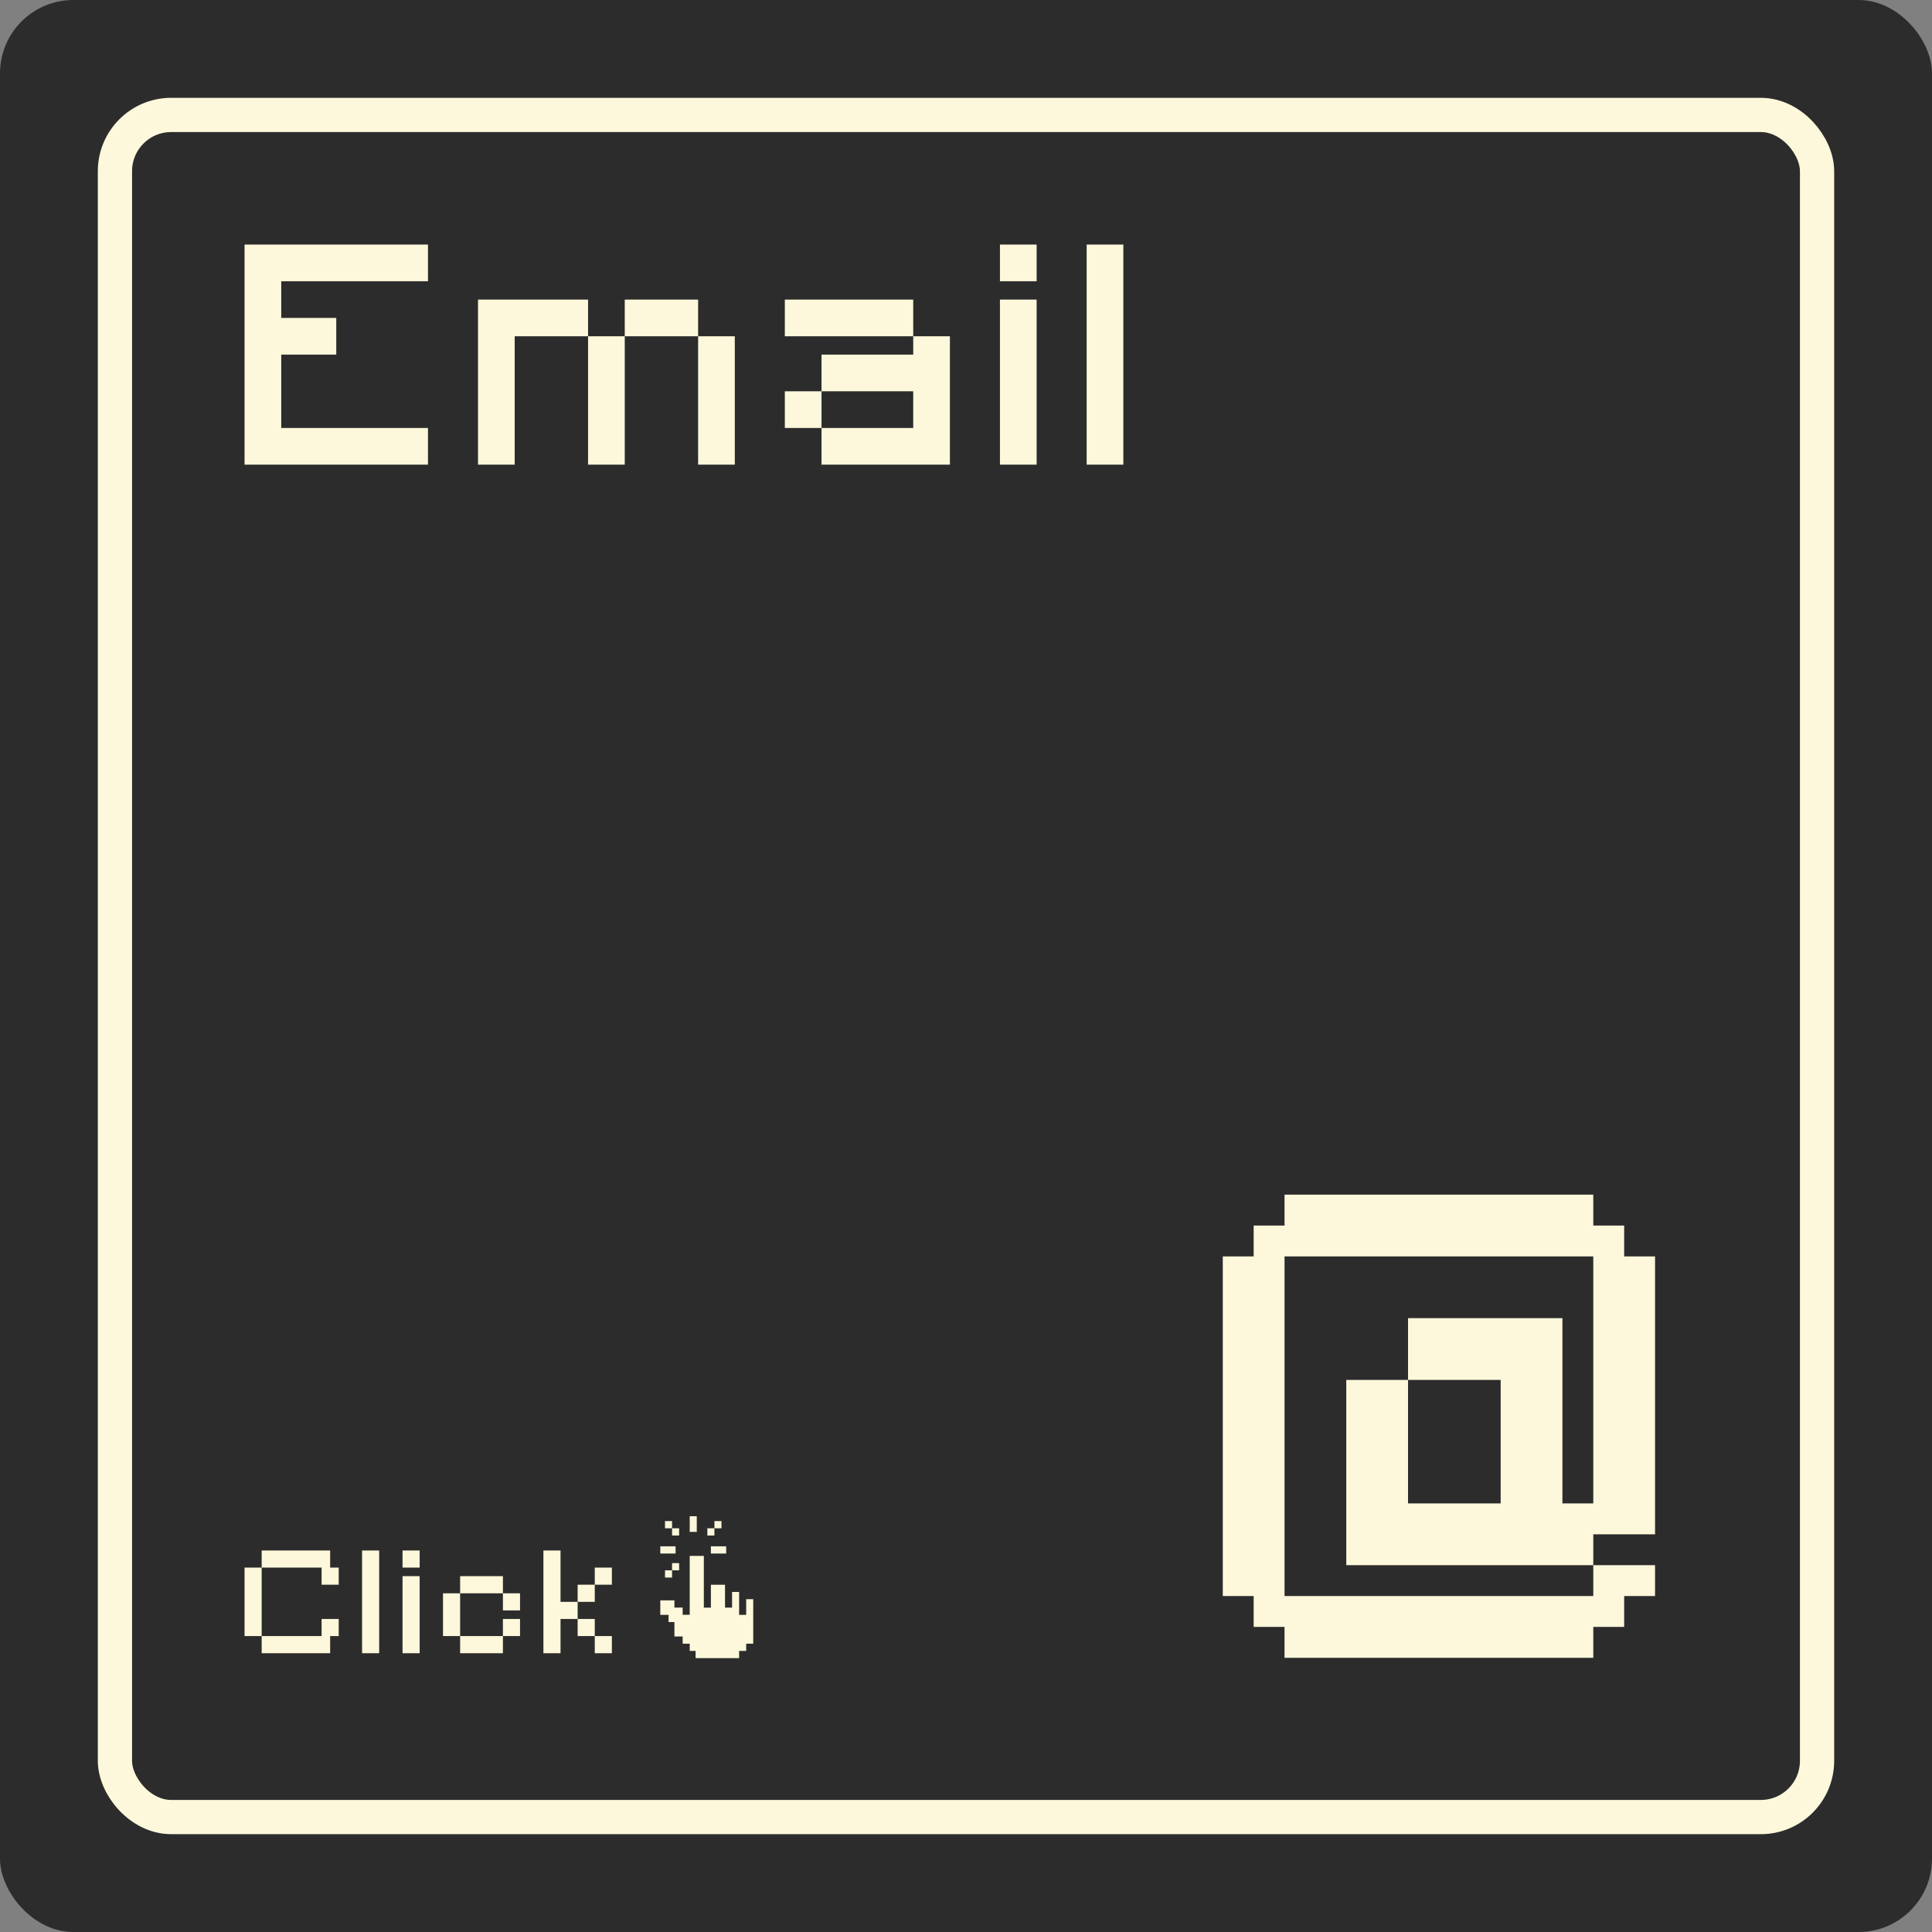 <svg xmlns="http://www.w3.org/2000/svg" width="395" height="395" viewBox="0 0 395 395">
  <rect x="0" y="0" width="395" height="395" fill="#808080" stroke="none"/>
  <g id="Email_Card" data-name="Email Card" transform="translate(-239 -990)">
    <rect id="Rectangle_159" data-name="Rectangle 159" width="395" height="395" rx="15" transform="translate(239 990)" fill="#2c2c2c"/>
    <g id="Rectangle_162" data-name="Rectangle 162" transform="translate(259 1010)" fill="#2c2c2c" stroke="#fdf8db" stroke-width="7">
      <rect width="355" height="355" rx="15" stroke="none"/>
      <rect x="3.5" y="3.5" width="348" height="348" rx="11.5" fill="none"/>
    </g>
    <path id="Path_2" data-name="Path 2" d="M69.438,18.938H12.625V12.625H6.313V6.313H0V-63.125H6.313v-6.312h6.313V-75.75H75.75v6.313h6.313v6.313h6.313V-6.312H75.75V0H25.25V-37.875H37.875V-50.5H69.438v37.875H75.75v-50.5H12.625V6.313H75.75V0H88.375V6.313H82.063v6.313H75.75v6.313ZM50.5-12.625h6.313v-25.25H37.875v25.25H50.5Z" transform="translate(489 1310)" fill="#fdf8db"/>
    <path id="Path_1" data-name="Path 1" d="M33.75,0H0V-45H37.5v7.5H7.5V-30H18.75v7.5H7.5v15h30V0ZM96.48,0H92.73V-26.25h7.5V0ZM73.98,0H70.23V-26.25h7.5V0ZM51.48,0H47.73V-33.75h22.5v7.5h-15V0ZM92.73-26.25h-15v-7.5h15v7.5ZM140.46,0h-22.5V-7.5h-7.5V-15h7.5v-7.5h18.75v-3.75h7.5V0Zm-7.5-7.5h3.75V-15H117.96v7.5h15Zm3.75-18.75H110.46v-7.5h26.25v7.5ZM158.19,0h-3.75V-33.75h7.5V0Zm0-37.5h-3.75V-45h7.5v7.5ZM175.92,0h-3.75V-45h7.5V0Z" transform="translate(289 1085)" fill="#fdf8db"/>
    <g id="Group_2" data-name="Group 2" transform="translate(7 -6)">
      <path id="Union_1" data-name="Union 1" d="M7.215,29V27.525h-1.2V26.051H4.57V24.576H2.886V21.627h-1.2V20.153H0V17.2H2.886v1.474H4.57v1.475H6.013V8.11H8.9V18.678h1.443V14.008h2.886v4.669h1.443V15.483h1.443v4.669h1.443V16.958H19v9.093H17.557v1.474H16.114V29ZM.962,12.534V11.059H2.405v1.475Zm1.443-1.475V9.585H3.848v1.475Zm7.937-3.441V6.144h3.126V7.619ZM0,7.619V6.144H3.126V7.619ZM9.62,3.932V2.458h1.443V3.932Zm-7.215,0V2.458H.962V.983H2.405V2.458H3.848V3.932Zm3.608-.737V0H7.456V3.195Zm5.051-.737V.983h1.443V2.458Z" transform="translate(367 1306)" fill="#fdf8db"/>
      <path id="Path_3" data-name="Path 3" d="M15.75,0H3.5V-3.5H15.75V-7h3.5v3.5H17.5V0ZM3.5-3.5H0v-14H3.5v14ZM17.5-14H15.75v-3.5H3.5V-21h14v3.5h1.75V-14ZM25.774,0h-1.75V-21h3.5V0Zm8.274,0H32.3V-15.75h3.5V0Zm0-17.5H32.3V-21h3.5v3.5ZM51.072,0h-7V-3.5h8.75V0Zm1.75-3.5V-7h3.5v3.5h-3.5Zm-8.75,0h-3.5v-8.75h3.5V-3.5Zm10.5-5.25h-1.75v-3.5h3.5v3.5Zm-1.75-3.5h-8.75v-3.5h8.75v3.5ZM73.346,0H71.6V-3.5h3.5V0Zm-10.5,0H61.1V-21h3.5v10.5h3.5V-7h3.5v3.5H68.1V-7H64.6V0ZM68.1-10.5V-14h3.5v3.5H68.1ZM71.6-14v-3.5h3.5V-14H71.6Z" transform="translate(282 1334)" fill="#fdf8db"/>
    </g>
  </g>
</svg>
